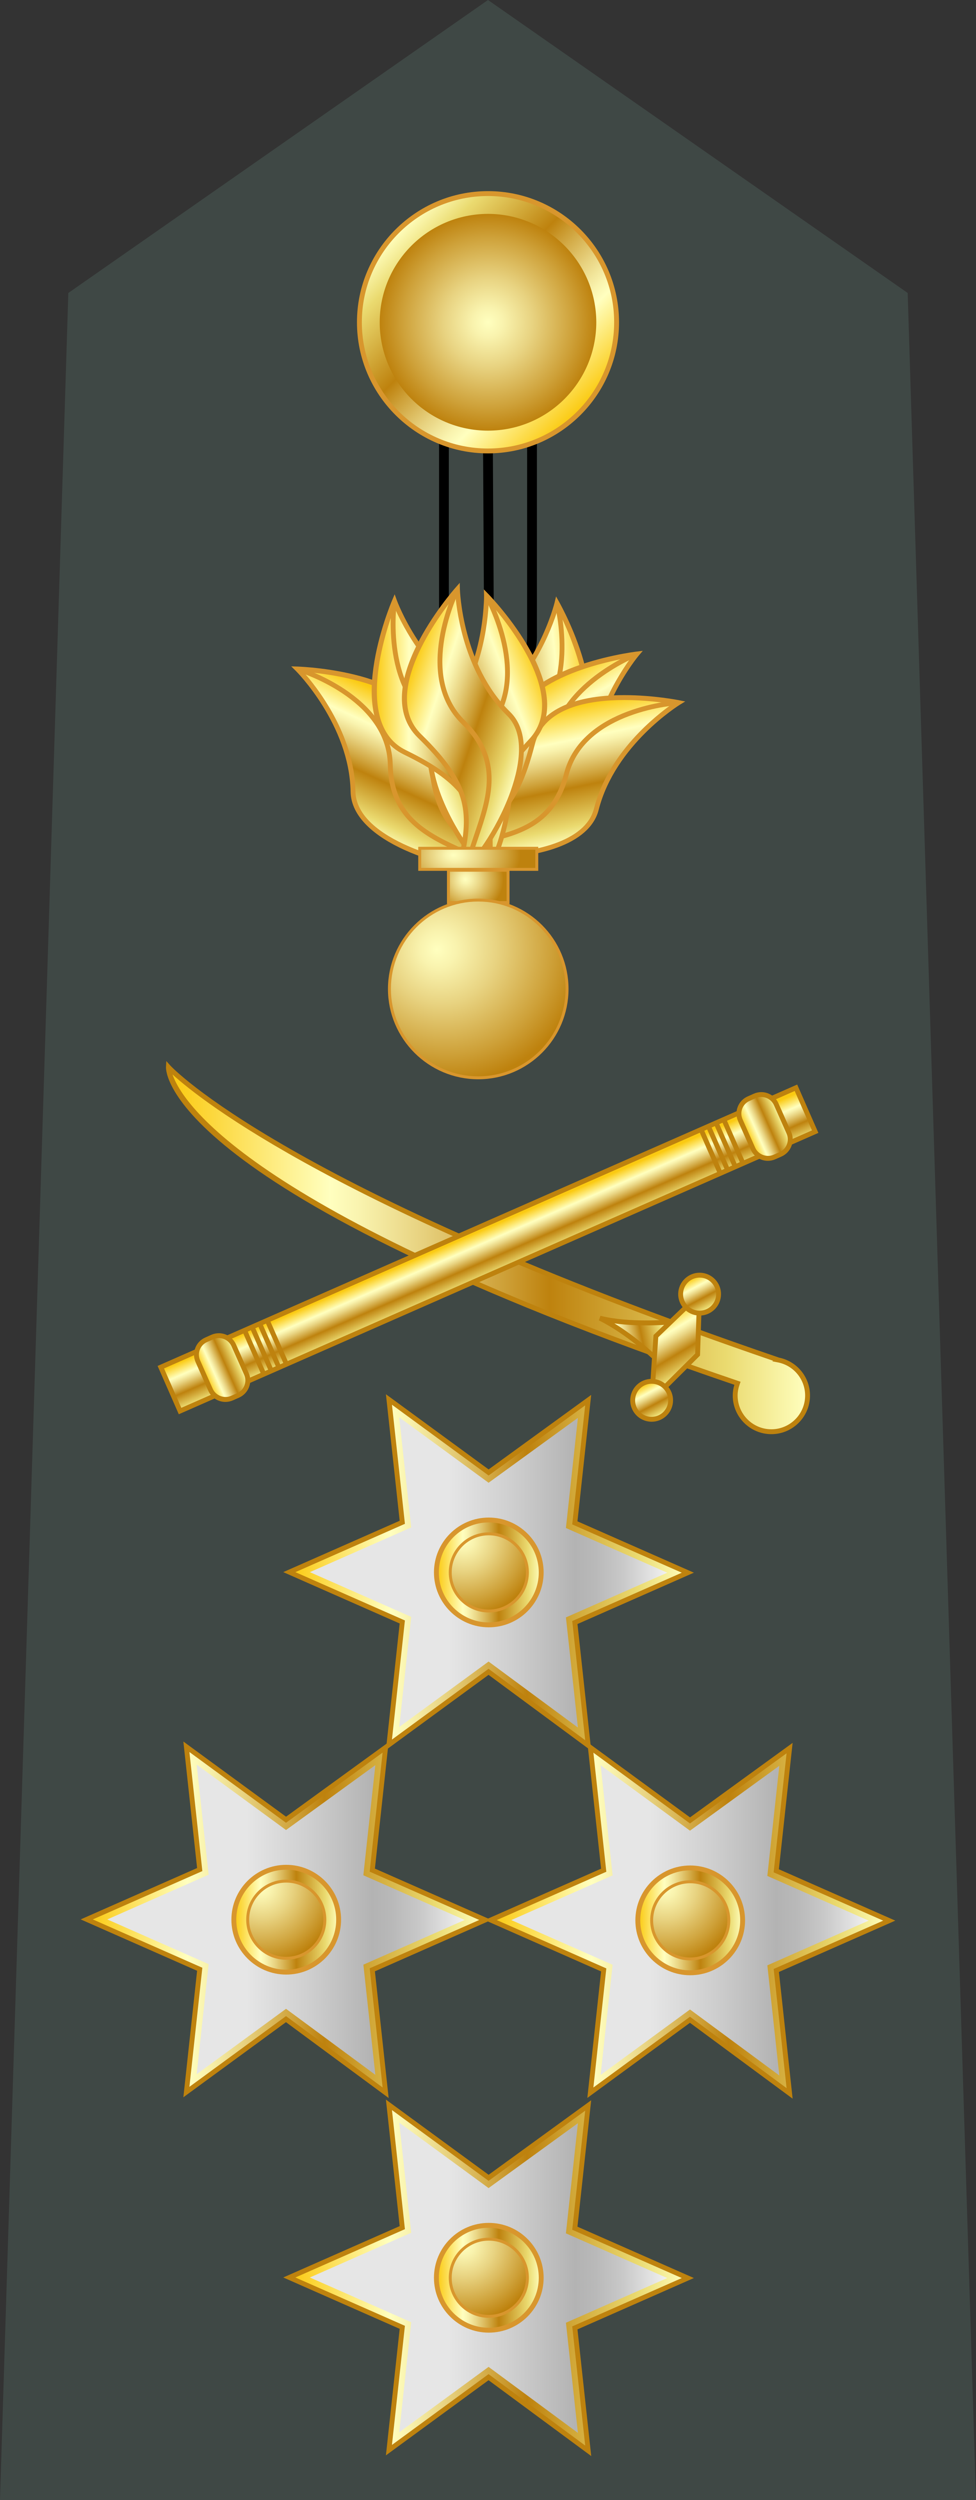<?xml version="1.0" encoding="UTF-8" standalone="no"?>
<!-- Generator: Adobe Illustrator 16.0.3, SVG Export Plug-In . SVG Version: 6.00 Build 0)  -->

<svg
   xmlns:dc="http://purl.org/dc/elements/1.1/"
   xmlns:cc="http://creativecommons.org/ns#"
   xmlns:rdf="http://www.w3.org/1999/02/22-rdf-syntax-ns#"
   xmlns:svg="http://www.w3.org/2000/svg"
   xmlns="http://www.w3.org/2000/svg"
   xmlns:sodipodi="http://sodipodi.sourceforge.net/DTD/sodipodi-0.dtd"
   xmlns:inkscape="http://www.inkscape.org/namespaces/inkscape"
   version="1.1"
   id="Layer_1"
   x="0px"
   y="0px"
   width="100px"
   height="256px"
   viewBox="0 0 100 256"
   enable-background="new 0 0 100 256"
   xml:space="preserve"
   sodipodi:docname="Army-GRE-OF-09.svg"
   inkscape:version="0.92.2 (5c3e80d, 2017-08-06)"><rect x="0" y="0" width="100" height="256" fill="#333333" stroke="none"/><defs
     id="defs1976" /><sodipodi:namedview
     pagecolor="#ffffff"
     bordercolor="#666666"
     borderopacity="1"
     objecttolerance="10"
     gridtolerance="10"
     guidetolerance="10"
     inkscape:pageopacity="0"
     inkscape:pageshadow="2"
     inkscape:window-width="1920"
     inkscape:window-height="1016"
     id="namedview1974"
     showgrid="false"
     inkscape:zoom="2.6074563"
     inkscape:cx="-1.6002817"
     inkscape:cy="69.136949"
     inkscape:window-x="0"
     inkscape:window-y="27"
     inkscape:window-maximized="1"
     inkscape:current-layer="Layer_1" /><polygon
     fill="#2D2D2B"
     points="100,256 0,256 7,30 50,0 93,30 "
     id="polygon885"
     style="fill:#3f4845;fill-opacity:1" /><g
     id="g895"><g
       id="g889"><path
         d="M44.988,65.288V27.401c0-2.768,2.244-5.01,5.01-5.01l0,0c2.766,0,5.01,2.242,5.012,5.01l0,0v37.887h-0.002    c0,2.766-2.244,5.008-5.01,5.008l0,0C47.232,70.295,44.988,68.053,44.988,65.288L44.988,65.288z M45.988,27.401l-0.002,37.887    c0.006,2.213,1.797,4.006,4.012,4.01l0,0c2.215-0.004,4.008-1.797,4.012-4.01l0,0V27.401c-0.004-2.215-1.797-4.006-4.012-4.01l0,0    C47.783,23.395,45.992,25.186,45.988,27.401L45.988,27.401z"
         id="path887" /></g><g
       id="g893"><path
         d="M49.609,65.985l-0.223-39.277c-0.002-0.277,0.221-0.502,0.496-0.504l0,0c0.277-0.002,0.502,0.221,0.504,0.498l0,0    l0.223,39.277c0.002,0.277-0.221,0.502-0.496,0.504l0,0c-0.002,0-0.004,0-0.004,0l0,0C49.834,66.483,49.611,66.26,49.609,65.985    L49.609,65.985z"
         id="path891" /></g></g><g
     id="g937"><g
       id="g935"><g
         id="g920"><linearGradient
           id="SVGID_1_"
           gradientUnits="userSpaceOnUse"
           x1="-534.417"
           y1="-230.413"
           x2="-515.782"
           y2="-249.047"
           gradientTransform="matrix(0 -1 1 0 289.731 -492.099)"><stop
             offset="0.006"
             style="stop-color:#FBCA11"
             id="stop897" /><stop
             offset="0.253"
             style="stop-color:#FFFFBF"
             id="stop899" /><stop
             offset="0.3"
             style="stop-color:#F9F3AE"
             id="stop901" /><stop
             offset="0.393"
             style="stop-color:#E8D381"
             id="stop903" /><stop
             offset="0.523"
             style="stop-color:#CEA139"
             id="stop905" /><stop
             offset="0.596"
             style="stop-color:#BE820E"
             id="stop907" /><stop
             offset="0.856"
             style="stop-color:#E8D56A"
             id="stop909" /><stop
             offset="0.871"
             style="stop-color:#EADA6F"
             id="stop911" /><stop
             offset="1"
             style="stop-color:#FFFFBF"
             id="stop913" /></linearGradient><circle
           fill="url(#SVGID_1_)"
           cx="50"
           cy="33"
           r="13.177"
           id="circle916" /><path
           fill="#D8962D"
           d="M50,46.427c-7.403,0-13.426-6.023-13.426-13.426c0-7.405,6.022-13.429,13.426-13.429     s13.426,6.024,13.426,13.429C63.426,40.404,57.403,46.427,50,46.427z M50,20.073c-7.127,0-12.926,5.8-12.926,12.929     c0,7.127,5.799,12.926,12.926,12.926s12.926-5.798,12.926-12.926C62.926,25.873,57.127,20.073,50,20.073z"
           id="path918" /></g><radialGradient
         id="SVGID_2_"
         cx="-525.099"
         cy="-239.731"
         r="11.097"
         gradientTransform="matrix(0 -1 1 0 289.731 -492.099)"
         gradientUnits="userSpaceOnUse"><stop
           offset="0"
           style="stop-color:#FFFFBF"
           id="stop922" /><stop
           offset="0.137"
           style="stop-color:#F9F3AE"
           id="stop924" /><stop
           offset="0.409"
           style="stop-color:#E8D381"
           id="stop926" /><stop
           offset="0.787"
           style="stop-color:#CEA139"
           id="stop928" /><stop
           offset="1"
           style="stop-color:#BE820E"
           id="stop930" /></radialGradient><path
         fill="url(#SVGID_2_)"
         d="M38.904,33.005c0.006,6.133,4.965,11.087,11.094,11.094l0,0    c6.129-0.007,11.084-4.961,11.098-11.094l0,0c-0.014-6.126-4.969-11.091-11.098-11.104l0,0    C43.869,21.915,38.91,26.879,38.904,33.005L38.904,33.005z"
         id="path933" /></g></g><g
     id="g1195"><g
       id="g1142"><g
         id="g966"><g
           id="g962"><linearGradient
             id="SVGID_3_"
             gradientUnits="userSpaceOnUse"
             x1="-1399.089"
             y1="212.757"
             x2="-1385.051"
             y2="212.757"
             gradientTransform="matrix(-0.994 0.113 0.113 0.994 -1353.447 21.023)"><stop
               offset="0.006"
               style="stop-color:#FBCA11"
               id="stop939" /><stop
               offset="0.253"
               style="stop-color:#FFFFBF"
               id="stop941" /><stop
               offset="0.3"
               style="stop-color:#F9F3AE"
               id="stop943" /><stop
               offset="0.393"
               style="stop-color:#E8D381"
               id="stop945" /><stop
               offset="0.523"
               style="stop-color:#CEA139"
               id="stop947" /><stop
               offset="0.596"
               style="stop-color:#BE820E"
               id="stop949" /><stop
               offset="0.856"
               style="stop-color:#E8D56A"
               id="stop951" /><stop
               offset="0.871"
               style="stop-color:#EADA6F"
               id="stop953" /><stop
               offset="1"
               style="stop-color:#FFFFBF"
               id="stop955" /></linearGradient><path
             fill="url(#SVGID_3_)"
             d="M57.068,61.752c0,0,6.621,11.754,0.641,15.524c-5.982,3.766-6.91,6.438-6.797,11.587      c0.111,5.153-7.613-11.963-1.633-15.729S57.068,61.752,57.068,61.752z"
             id="path958" /><path
             fill="#D8962D"
             d="M50.61,90.073c-0.963,0-2.309-3.416-2.93-5.569c-0.611-2.115-2.31-9.203,1.466-11.581      c5.821-3.667,7.661-11.153,7.679-11.228l0.147-0.621l0.313,0.556c0.275,0.488,6.668,12.005,0.557,15.858      c-5.804,3.653-6.796,6.154-6.681,11.37c0.012,0.56-0.063,0.902-0.236,1.079C50.84,90.026,50.73,90.073,50.61,90.073z       M57.139,62.421c-0.582,1.902-2.722,7.772-7.727,10.924c-2.748,1.731-2.28,6.354-1.758,8.955      c0.798,3.967,2.428,7.063,2.93,7.264c0.028-0.057,0.088-0.231,0.078-0.695c-0.114-5.184,0.821-7.969,6.914-11.804      C62.568,73.917,58.33,64.758,57.139,62.421z"
             id="path960" /></g><path
           fill="#D8962D"
           d="M49.928,89.53c-0.023-1.103-0.158-2.252-0.288-3.365c-0.48-4.119-0.978-8.378,3.845-11.414     c5.76-3.628,3.367-12.842,3.343-12.935l0.482-0.13c0.026,0.096,2.509,9.665-3.56,13.487c-4.555,2.868-4.098,6.785-3.613,10.933     c0.131,1.124,0.267,2.286,0.291,3.412L49.928,89.53z"
           id="path964" /></g><g
         id="g995"><g
           id="g991"><linearGradient
             id="SVGID_4_"
             gradientUnits="userSpaceOnUse"
             x1="-972.126"
             y1="-70.185"
             x2="-958.087"
             y2="-70.185"
             gradientTransform="matrix(0.497 0.868 -0.868 0.497 475.206 950.195)"><stop
               offset="0.006"
               style="stop-color:#FBCA11"
               id="stop968" /><stop
               offset="0.253"
               style="stop-color:#FFFFBF"
               id="stop970" /><stop
               offset="0.3"
               style="stop-color:#F9F3AE"
               id="stop972" /><stop
               offset="0.393"
               style="stop-color:#E8D381"
               id="stop974" /><stop
               offset="0.523"
               style="stop-color:#CEA139"
               id="stop976" /><stop
               offset="0.596"
               style="stop-color:#BE820E"
               id="stop978" /><stop
               offset="0.856"
               style="stop-color:#E8D56A"
               id="stop980" /><stop
               offset="0.871"
               style="stop-color:#EADA6F"
               id="stop982" /><stop
               offset="1"
               style="stop-color:#FFFFBF"
               id="stop984" /></linearGradient><path
             fill="url(#SVGID_4_)"
             d="M65.256,66.971c0,0-13.395,1.62-12.891,8.672c0.506,7.051-1.1,9.381-5.316,12.339      c-4.219,2.96,14.15-0.946,13.645-7.996S65.256,66.971,65.256,66.971z"
             id="path987" /><path
             fill="#D8962D"
             d="M47.217,89.23L47.217,89.23c-0.385,0-0.91-0.043-1.028-0.416c-0.122-0.388,0.319-0.758,0.717-1.037      c4.271-2.997,5.701-5.278,5.211-12.116c-0.516-7.207,12.553-8.871,13.109-8.938l0.634-0.077l-0.413,0.486      c-0.05,0.059-4.996,5.973-4.504,12.835c0.097,1.349-0.448,2.672-1.622,3.933C56.292,87.154,49.67,89.23,47.217,89.23z       M46.676,88.674c0.032,0,0.169,0.056,0.541,0.056c2.378,0,8.8-2.013,11.738-5.17c1.074-1.154,1.575-2.351,1.489-3.556      c-0.424-5.899,3.041-11.098,4.23-12.693c-2.589,0.423-12.48,2.43-12.061,8.314c0.516,7.18-1.176,9.583-5.422,12.562      c-0.415,0.292-0.502,0.445-0.52,0.488C46.674,88.674,46.675,88.674,46.676,88.674z"
             id="path989" /></g><path
           fill="#D8962D"
           d="M47.095,89.169l-0.287-0.409c0.922-0.647,1.939-1.227,2.923-1.786c3.629-2.065,7.056-4.017,6.673-9.384     c-0.512-7.152,8.669-10.815,8.762-10.852l0.182,0.466c-0.089,0.035-8.93,3.566-8.445,10.35c0.406,5.682-3.32,7.803-6.924,9.854     C49.004,87.962,47.998,88.535,47.095,89.169z"
           id="path993" /></g><g
         id="g1024"><g
           id="g1020"><linearGradient
             id="SVGID_5_"
             gradientUnits="userSpaceOnUse"
             x1="-1239.337"
             y1="71.172"
             x2="-1225.299"
             y2="71.172"
             gradientTransform="matrix(0.199 0.98 -0.98 0.199 371.701 1273.189)"><stop
               offset="0.006"
               style="stop-color:#FBCA11"
               id="stop997" /><stop
               offset="0.253"
               style="stop-color:#FFFFBF"
               id="stop999" /><stop
               offset="0.3"
               style="stop-color:#F9F3AE"
               id="stop1001" /><stop
               offset="0.393"
               style="stop-color:#E8D381"
               id="stop1003" /><stop
               offset="0.523"
               style="stop-color:#CEA139"
               id="stop1005" /><stop
               offset="0.596"
               style="stop-color:#BE820E"
               id="stop1007" /><stop
               offset="0.856"
               style="stop-color:#E8D56A"
               id="stop1009" /><stop
               offset="0.871"
               style="stop-color:#EADA6F"
               id="stop1011" /><stop
               offset="1"
               style="stop-color:#FFFFBF"
               id="stop1013" /></linearGradient><path
             fill="url(#SVGID_5_)"
             d="M69.531,71.949c0,0-13.223-2.684-14.965,4.166c-1.744,6.851-4.004,8.558-8.938,10.034      c-4.936,1.479,13.727,3.563,15.469-3.286C62.842,76.013,69.531,71.949,69.531,71.949z"
             id="path1016" /><path
             fill="#D8962D"
             d="M49.911,87.896L49.911,87.896c-0.213,0-5.188-0.014-5.355-1.16c-0.066-0.452,0.54-0.688,1.002-0.826      c4.998-1.496,7.074-3.21,8.767-9.856c0.811-3.188,4.146-4.873,9.646-4.873c2.999,0,5.586,0.518,5.611,0.523l0.625,0.127      l-0.545,0.332c-0.066,0.041-6.623,4.095-8.321,10.762C60.407,86.589,54.825,87.896,49.911,87.896z M63.97,71.681      c-3.657,0-8.216,0.78-9.161,4.496c-1.776,6.978-4.14,8.725-9.108,10.212c-0.577,0.173-0.653,0.308-0.653,0.31      c0.139,0.219,1.882,0.697,4.863,0.698h0.001c4.727,0,10.083-1.207,10.944-4.594c1.46-5.733,6.389-9.577,8.019-10.714      C67.945,71.937,66.061,71.681,63.97,71.681z"
             id="path1018" /></g><path
           fill="#D8962D"
           d="M45.299,87.289l-0.145-0.479c1.08-0.324,2.229-0.553,3.339-0.774c4.095-0.815,7.962-1.586,9.288-6.799     c1.771-6.951,11.638-7.533,11.737-7.538l0.025,0.499c-0.096,0.005-9.599,0.569-11.278,7.162     c-1.403,5.519-5.608,6.357-9.675,7.167C47.492,86.746,46.355,86.972,45.299,87.289z"
           id="path1022" /></g><g
         id="g1053"><g
           id="g1049"><linearGradient
             id="SVGID_6_"
             gradientUnits="userSpaceOnUse"
             x1="-1592.468"
             y1="1120.246"
             x2="-1578.43"
             y2="1120.246"
             gradientTransform="matrix(-0.418 0.908 0.908 0.418 -1639.988 1050.176)"><stop
               offset="0.006"
               style="stop-color:#FBCA11"
               id="stop1026" /><stop
               offset="0.253"
               style="stop-color:#FFFFBF"
               id="stop1028" /><stop
               offset="0.3"
               style="stop-color:#F9F3AE"
               id="stop1030" /><stop
               offset="0.393"
               style="stop-color:#E8D381"
               id="stop1032" /><stop
               offset="0.523"
               style="stop-color:#CEA139"
               id="stop1034" /><stop
               offset="0.596"
               style="stop-color:#BE820E"
               id="stop1036" /><stop
               offset="0.856"
               style="stop-color:#E8D56A"
               id="stop1038" /><stop
               offset="0.871"
               style="stop-color:#EADA6F"
               id="stop1040" /><stop
               offset="1"
               style="stop-color:#FFFFBF"
               id="stop1042" /></linearGradient><path
             fill="url(#SVGID_6_)"
             d="M30.469,68.506c0,0,13.486,0.423,13.611,7.492c0.123,7.066,1.932,9.244,6.395,11.815      c4.465,2.572-14.178,0.317-14.303-6.749C36.047,73.998,30.469,68.506,30.469,68.506z"
             id="path1045" /><path
             fill="#D8962D"
             d="M49.908,89.092c-4.018,0-13.895-2.812-13.986-8.023c-0.122-6.88-5.573-12.331-5.629-12.385l-0.454-0.448      l0.638,0.02c0.561,0.018,13.726,0.514,13.854,7.738c0.119,6.853,1.746,8.997,6.27,11.603c0.43,0.248,0.909,0.583,0.801,0.987      C51.308,88.931,50.834,89.092,49.908,89.092z M31.078,68.792c1.325,1.483,5.239,6.354,5.344,12.268      c0.087,4.942,10.055,7.532,13.486,7.532c0.763,0,0.969-0.118,1.01-0.149c-0.025-0.01-0.123-0.156-0.568-0.412      c-4.495-2.59-6.395-4.833-6.52-12.028C43.726,70.104,33.693,68.984,31.078,68.792z"
             id="path1047" /></g><path
           fill="#D8962D"
           d="M50.535,89c-0.955-0.55-2.007-1.03-3.025-1.495c-3.773-1.722-7.676-3.502-7.775-9.199     c-0.122-6.806-9.243-9.533-9.335-9.559l0.139-0.48c0.096,0.028,9.567,2.86,9.696,10.031c0.094,5.382,3.683,7.02,7.483,8.753     c1.028,0.469,2.092,0.954,3.067,1.516L50.535,89z"
           id="path1051" /></g><g
         id="g1082"><g
           id="g1078"><linearGradient
             id="SVGID_7_"
             gradientUnits="userSpaceOnUse"
             x1="-1535.148"
             y1="414.86"
             x2="-1521.109"
             y2="414.86"
             gradientTransform="matrix(-0.932 0.363 0.363 0.932 -1524.336 243.435)"><stop
               offset="0.006"
               style="stop-color:#FBCA11"
               id="stop1055" /><stop
               offset="0.253"
               style="stop-color:#FFFFBF"
               id="stop1057" /><stop
               offset="0.3"
               style="stop-color:#F9F3AE"
               id="stop1059" /><stop
               offset="0.393"
               style="stop-color:#E8D381"
               id="stop1061" /><stop
               offset="0.523"
               style="stop-color:#CEA139"
               id="stop1063" /><stop
               offset="0.596"
               style="stop-color:#BE820E"
               id="stop1065" /><stop
               offset="0.856"
               style="stop-color:#E8D56A"
               id="stop1067" /><stop
               offset="0.871"
               style="stop-color:#EADA6F"
               id="stop1069" /><stop
               offset="1"
               style="stop-color:#FFFFBF"
               id="stop1071" /></linearGradient><path
             fill="url(#SVGID_7_)"
             d="M49.838,60.98c0,0,9.406,9.671,4.588,14.845c-4.818,5.169-5.031,7.991-3.607,12.94      c1.426,4.953-10.42-9.618-5.602-14.79C50.037,68.806,49.838,60.98,49.838,60.98z"
             id="path1074" /><path
             fill="#D8962D"
             d="M50.71,90.027c-1.023,0-3.935-3.654-5.624-7.536c-1.183-2.719-2.151-6.432-0.052-8.686      c4.696-5.036,4.556-12.741,4.554-12.818l-0.017-0.639l0.446,0.458c0.391,0.402,9.515,9.902,4.591,15.189      c-4.673,5.013-4.992,7.686-3.55,12.701c0.169,0.587,0.174,0.944,0.014,1.156C50.987,89.964,50.858,90.027,50.71,90.027z       M50.077,61.609c-0.076,1.988-0.644,8.211-4.678,12.537c-2.016,2.164-0.774,6.032,0.146,8.146      c1.776,4.083,4.551,7.204,5.156,7.236c-0.013-0.023,0.021-0.195-0.123-0.692c-1.434-4.984-1.241-7.917,3.665-13.18      C58.264,71.336,51.826,63.563,50.077,61.609z"
             id="path1076" /></g><path
           fill="#D8962D"
           d="M50.039,89.662c-0.305-1.06-0.729-2.137-1.139-3.179c-1.52-3.86-3.09-7.851,0.796-12.018     c4.639-4.98-0.027-13.277-0.075-13.36l0.434-0.249c0.05,0.086,4.895,8.703,0.007,13.95c-3.67,3.936-2.226,7.607-0.696,11.494     c0.414,1.053,0.843,2.141,1.154,3.224L50.039,89.662z"
           id="path1080" /></g><g
         id="g1111"><g
           id="g1107"><linearGradient
             id="SVGID_8_"
             gradientUnits="userSpaceOnUse"
             x1="-42.863"
             y1="121.065"
             x2="-28.824"
             y2="121.065"
             gradientTransform="matrix(1 0.003 -0.003 1 81.575 -45.817)"><stop
               offset="0.006"
               style="stop-color:#FBCA11"
               id="stop1084" /><stop
               offset="0.253"
               style="stop-color:#FFFFBF"
               id="stop1086" /><stop
               offset="0.3"
               style="stop-color:#F9F3AE"
               id="stop1088" /><stop
               offset="0.393"
               style="stop-color:#E8D381"
               id="stop1090" /><stop
               offset="0.523"
               style="stop-color:#CEA139"
               id="stop1092" /><stop
               offset="0.596"
               style="stop-color:#BE820E"
               id="stop1094" /><stop
               offset="0.856"
               style="stop-color:#E8D56A"
               id="stop1096" /><stop
               offset="0.871"
               style="stop-color:#EADA6F"
               id="stop1098" /><stop
               offset="1"
               style="stop-color:#FFFFBF"
               id="stop1100" /></linearGradient><path
             fill="url(#SVGID_8_)"
             d="M40.418,61.54c0,0-5.293,12.408,1.064,15.5c6.357,3.088,7.572,5.645,8.025,10.774      c0.453,5.134,6.258-12.725-0.1-15.813C43.049,68.911,40.418,61.54,40.418,61.54z"
             id="path1103" /><path
             fill="#D8962D"
             d="M49.892,88.985L49.892,88.985c-0.531,0-0.605-0.835-0.633-1.149c-0.459-5.198-1.72-7.577-7.886-10.571      c-6.497-3.16-1.405-15.308-1.185-15.823l0.25-0.587l0.215,0.601c0.026,0.073,2.674,7.312,8.864,10.32      c3.571,1.735,3.543,7.979,2.434,12.798C51.848,85.025,50.906,88.985,49.892,88.985z M40.421,62.213      c-0.928,2.453-4.135,12.022,1.171,14.602c6.474,3.144,7.709,5.811,8.165,10.977c0.041,0.462,0.119,0.629,0.154,0.682      c0.477-0.254,1.757-3.51,2.116-7.54c0.234-2.643,0.193-7.289-2.729-8.708C43.978,69.64,41.208,64.04,40.421,62.213z"
             id="path1105" /></g><path
           fill="#D8962D"
           d="M50.06,88.412c-0.099-1.122-0.092-2.292-0.084-3.424c0.026-4.175,0.052-8.119-4.788-10.471     c-6.45-3.136-5.031-12.917-5.017-13.016l0.494,0.076c-0.015,0.095-1.377,9.516,4.741,12.491     c5.123,2.489,5.096,6.777,5.069,10.924c-0.008,1.12-0.015,2.278,0.082,3.376L50.06,88.412z"
           id="path1109" /></g><g
         id="g1140"><g
           id="g1136"><linearGradient
             id="SVGID_9_"
             gradientUnits="userSpaceOnUse"
             x1="-297.315"
             y1="-39.819"
             x2="-283.276"
             y2="-39.819"
             gradientTransform="matrix(0.948 0.318 -0.318 0.948 309.797 204.909)"><stop
               offset="0.006"
               style="stop-color:#FBCA11"
               id="stop1113" /><stop
               offset="0.253"
               style="stop-color:#FFFFBF"
               id="stop1115" /><stop
               offset="0.3"
               style="stop-color:#F9F3AE"
               id="stop1117" /><stop
               offset="0.393"
               style="stop-color:#E8D381"
               id="stop1119" /><stop
               offset="0.523"
               style="stop-color:#CEA139"
               id="stop1121" /><stop
               offset="0.596"
               style="stop-color:#BE820E"
               id="stop1123" /><stop
               offset="0.856"
               style="stop-color:#E8D56A"
               id="stop1125" /><stop
               offset="0.871"
               style="stop-color:#EADA6F"
               id="stop1127" /><stop
               offset="1"
               style="stop-color:#FFFFBF"
               id="stop1129" /></linearGradient><path
             fill="url(#SVGID_9_)"
             d="M46.869,60.327c0,0-8.938,10.106-3.879,15.044c5.061,4.936,5.408,7.745,4.219,12.757      c-1.188,5.013,9.951-10.105,4.893-15.04C47.041,68.151,46.869,60.327,46.869,60.327z"
             id="path1132" /><path
             fill="#D8962D"
             d="M47.353,89.382C47.352,89.382,47.352,89.382,47.353,89.382c-0.143,0-0.268-0.06-0.353-0.167      c-0.163-0.206-0.173-0.559-0.034-1.145c1.205-5.078,0.759-7.732-4.15-12.52c-5.169-5.046,3.495-14.969,3.866-15.389l0.423-0.478      l0.015,0.638c0.002,0.077,0.23,7.782,5.157,12.587c1.801,1.757,1.858,5.017,0.163,9.18      C50.996,85.633,48.381,89.382,47.353,89.382z M46.66,60.966c-1.654,2.035-7.717,10.105-3.495,14.226      c5.153,5.026,5.484,7.947,4.287,12.993c-0.106,0.448-0.085,0.632-0.069,0.694c0.579-0.11,3.011-3.092,4.594-6.979      c0.935-2.294,2.17-6.467-0.05-8.633C47.692,69.136,46.83,62.948,46.66,60.966z"
             id="path1134" /></g><path
           fill="#D8962D"
           d="M48.032,88.982l-0.486-0.115c0.26-1.096,0.636-2.205,0.999-3.277c1.341-3.953,2.607-7.687-1.243-11.445     c-5.133-5.008-0.7-13.844-0.655-13.932l0.445,0.228c-0.044,0.085-4.31,8.597,0.56,13.347c4.076,3.978,2.699,8.037,1.367,11.963     C48.658,86.812,48.286,87.909,48.032,88.982z"
           id="path1138" /></g></g><g
       id="g1159"><radialGradient
         id="SVGID_10_"
         cx="47.997"
         cy="90.018"
         r="3.595"
         fx="47.665"
         fy="90.048"
         gradientUnits="userSpaceOnUse"><stop
           offset="0"
           style="stop-color:#FFFFBF"
           id="stop1144" /><stop
           offset="0.137"
           style="stop-color:#F9F3AE"
           id="stop1146" /><stop
           offset="0.409"
           style="stop-color:#E8D381"
           id="stop1148" /><stop
           offset="0.787"
           style="stop-color:#CEA139"
           id="stop1150" /><stop
           offset="1"
           style="stop-color:#BE820E"
           id="stop1152" /></radialGradient><rect
         x="45.945"
         y="89.114"
         fill="url(#SVGID_10_)"
         width="6.109"
         height="3.312"
         id="rect1155" /><path
         fill="#D8962D"
         d="M52.205,92.575h-6.41v-3.611h6.41V92.575z M46.096,92.275h5.809v-3.012h-5.809V92.275z"
         id="path1157" /></g><g
       id="g1176"><radialGradient
         id="SVGID_11_"
         cx="47.033"
         cy="-233.206"
         r="6.312"
         fx="46.45"
         fy="-233.153"
         gradientTransform="matrix(1 0 0 0.691 0 248.666)"
         gradientUnits="userSpaceOnUse"><stop
           offset="0"
           style="stop-color:#FFFFBF"
           id="stop1161" /><stop
           offset="0.137"
           style="stop-color:#F9F3AE"
           id="stop1163" /><stop
           offset="0.409"
           style="stop-color:#E8D381"
           id="stop1165" /><stop
           offset="0.787"
           style="stop-color:#CEA139"
           id="stop1167" /><stop
           offset="1"
           style="stop-color:#BE820E"
           id="stop1169" /></radialGradient><rect
         x="43.004"
         y="86.861"
         fill="url(#SVGID_11_)"
         width="11.994"
         height="2.162"
         id="rect1172" /><path
         fill="#D8962D"
         d="M55.148,89.173H42.854v-2.462h12.295V89.173z M43.154,88.873h11.693v-1.862H43.154V88.873z"
         id="path1174" /></g><g
       id="g1193"><radialGradient
         id="SVGID_12_"
         cx="46.014"
         cy="97.136"
         r="13.656"
         fx="44.751"
         fy="97.25"
         gradientUnits="userSpaceOnUse"><stop
           offset="0"
           style="stop-color:#FFFFBF"
           id="stop1178" /><stop
           offset="0.137"
           style="stop-color:#F9F3AE"
           id="stop1180" /><stop
           offset="0.409"
           style="stop-color:#E8D381"
           id="stop1182" /><stop
           offset="0.787"
           style="stop-color:#CEA139"
           id="stop1184" /><stop
           offset="1"
           style="stop-color:#BE820E"
           id="stop1186" /></radialGradient><circle
         fill="url(#SVGID_12_)"
         cx="49"
         cy="101.266"
         r="9.1"
         id="circle1189" /><path
         fill="#D8962D"
         d="M49.002,110.518c-5.102,0-9.252-4.15-9.252-9.251c0-5.1,4.15-9.25,9.252-9.25    c5.1,0,9.248,4.149,9.248,9.25C58.25,106.368,54.102,110.518,49.002,110.518z M49.002,92.316c-4.936,0-8.951,4.015-8.951,8.95    c0,4.936,4.016,8.952,8.951,8.952c4.934,0,8.947-4.016,8.947-8.952C57.949,96.331,53.936,92.316,49.002,92.316z"
         id="path1191" /></g></g><g
     id="g1609"><g
       id="g1324"><g
         id="g1220"><linearGradient
           id="SVGID_13_"
           gradientUnits="userSpaceOnUse"
           x1="17.257"
           y1="127.939"
           x2="82.743"
           y2="127.939"><stop
             offset="0.006"
             style="stop-color:#FBCA11"
             id="stop1197" /><stop
             offset="0.253"
             style="stop-color:#FFFFBF"
             id="stop1199" /><stop
             offset="0.3"
             style="stop-color:#F9F3AE"
             id="stop1201" /><stop
             offset="0.393"
             style="stop-color:#E8D381"
             id="stop1203" /><stop
             offset="0.523"
             style="stop-color:#CEA139"
             id="stop1205" /><stop
             offset="0.596"
             style="stop-color:#BE820E"
             id="stop1207" /><stop
             offset="0.856"
             style="stop-color:#E8D56A"
             id="stop1209" /><stop
             offset="0.871"
             style="stop-color:#EADA6F"
             id="stop1211" /><stop
             offset="1"
             style="stop-color:#FFFFBF"
             id="stop1213" /></linearGradient><path
           fill="url(#SVGID_13_)"
           d="M79.733,139.262l0.004-0.003c-51.389-17.569-62.48-29.988-62.48-29.988     s-0.664,12.324,58.301,32.376c-0.142,0.394-0.232,0.812-0.232,1.254c0,2.048,1.66,3.708,3.709,3.708s3.709-1.66,3.709-3.708     C82.743,141.091,81.447,139.589,79.733,139.262z"
           id="path1216" /><path
           fill="#BE820E"
           d="M79.034,146.858c-2.183,0-3.959-1.775-3.959-3.958c0-0.361,0.055-0.723,0.167-1.097     c-58.236-19.837-58.263-32.037-58.235-32.547l0.033-0.604l0.403,0.451c0.11,0.124,11.686,12.588,62.375,29.918l0.01,0.003     c1.837,0.374,3.165,1.996,3.165,3.875C82.993,145.083,81.217,146.858,79.034,146.858z M17.671,110.02     c1.004,2.931,8.09,14.429,57.967,31.39l0.241,0.082l-0.086,0.239c-0.146,0.407-0.218,0.789-0.218,1.169     c0,1.907,1.552,3.458,3.459,3.458s3.459-1.551,3.459-3.458c0-1.655-1.181-3.083-2.807-3.394l-0.556-0.105l0.078-0.06     C34.884,124.144,20.578,112.676,17.671,110.02z"
           id="path1218" /></g><g
         id="g1245"><linearGradient
           id="SVGID_14_"
           gradientUnits="userSpaceOnUse"
           x1="767.152"
           y1="281.543"
           x2="771.15"
           y2="287.32"
           gradientTransform="matrix(0.393 -0.919 0.919 0.393 -498.605 732.043)"><stop
             offset="0.006"
             style="stop-color:#FBCA11"
             id="stop1222" /><stop
             offset="0.253"
             style="stop-color:#FFFFBF"
             id="stop1224" /><stop
             offset="0.3"
             style="stop-color:#F9F3AE"
             id="stop1226" /><stop
             offset="0.393"
             style="stop-color:#E8D381"
             id="stop1228" /><stop
             offset="0.523"
             style="stop-color:#CEA139"
             id="stop1230" /><stop
             offset="0.596"
             style="stop-color:#BE820E"
             id="stop1232" /><stop
             offset="0.856"
             style="stop-color:#E8D56A"
             id="stop1234" /><stop
             offset="0.871"
             style="stop-color:#EADA6F"
             id="stop1236" /><stop
             offset="1"
             style="stop-color:#FFFFBF"
             id="stop1238" /></linearGradient><path
           fill="url(#SVGID_14_)"
           d="M67.058,138.991c0,0-2.647-2.564-5.596-4.011c3.056,0.775,7.25,0.391,7.25,0.391"
           id="path1241" /><path
           fill="#BE820E"
           d="M67.058,139.241c-0.063,0-0.125-0.023-0.174-0.07c-0.026-0.025-2.654-2.555-5.532-3.966l0.172-0.467     c2.978,0.755,7.125,0.388,7.166,0.384c0.133-0.016,0.259,0.089,0.271,0.227c0.013,0.137-0.089,0.259-0.227,0.271     c-0.144,0.014-3.047,0.272-5.786-0.104c2.358,1.442,4.261,3.273,4.283,3.295c0.1,0.096,0.102,0.255,0.006,0.354     C67.188,139.216,67.123,139.241,67.058,139.241z"
           id="path1243" /></g><g
         id="g1322"><g
           id="g1270"><linearGradient
             id="SVGID_15_"
             gradientUnits="userSpaceOnUse"
             x1="17.304"
             y1="307.144"
             x2="21.174"
             y2="312.736"
             gradientTransform="matrix(0.998 0.066 -0.066 0.998 70.421 -172.568)"><stop
               offset="0.006"
               style="stop-color:#FBCA11"
               id="stop1247" /><stop
               offset="0.253"
               style="stop-color:#FFFFBF"
               id="stop1249" /><stop
               offset="0.3"
               style="stop-color:#F9F3AE"
               id="stop1251" /><stop
               offset="0.393"
               style="stop-color:#E8D381"
               id="stop1253" /><stop
               offset="0.523"
               style="stop-color:#CEA139"
               id="stop1255" /><stop
               offset="0.596"
               style="stop-color:#BE820E"
               id="stop1257" /><stop
               offset="0.856"
               style="stop-color:#E8D56A"
               id="stop1259" /><stop
               offset="0.871"
               style="stop-color:#EADA6F"
               id="stop1261" /><stop
               offset="1"
               style="stop-color:#FFFFBF"
               id="stop1263" /></linearGradient><polygon
             fill="url(#SVGID_15_)"
             points="71.681,132.521 67.2,136.822 66.766,143.39 71.476,138.705     "
             id="polygon1266" /><path
             fill="#BE820E"
             d="M66.473,144.034l0.484-7.325l4.994-4.795l-0.229,6.898l-0.069,0.07L66.473,144.034z M67.443,136.936      l-0.385,5.81l4.171-4.147l0.181-5.471L67.443,136.936z"
             id="path1268" /></g><g
           id="g1295"><linearGradient
             id="SVGID_16_"
             gradientUnits="userSpaceOnUse"
             x1="-10.536"
             y1="335.171"
             x2="-8.323"
             y2="338.368"
             gradientTransform="matrix(0.993 0.119 -0.119 0.993 116.338 -189.827)"><stop
               offset="0.006"
               style="stop-color:#FBCA11"
               id="stop1272" /><stop
               offset="0.253"
               style="stop-color:#FFFFBF"
               id="stop1274" /><stop
               offset="0.3"
               style="stop-color:#F9F3AE"
               id="stop1276" /><stop
               offset="0.393"
               style="stop-color:#E8D381"
               id="stop1278" /><stop
               offset="0.523"
               style="stop-color:#CEA139"
               id="stop1280" /><stop
               offset="0.596"
               style="stop-color:#BE820E"
               id="stop1282" /><stop
               offset="0.856"
               style="stop-color:#E8D56A"
               id="stop1284" /><stop
               offset="0.871"
               style="stop-color:#EADA6F"
               id="stop1286" /><stop
               offset="1"
               style="stop-color:#FFFFBF"
               id="stop1288" /></linearGradient><circle
             fill="url(#SVGID_16_)"
             cx="66.767"
             cy="143.391"
             r="1.944"
             id="circle1291" /><path
             fill="#BE820E"
             d="M66.769,145.586c-0.087,0-0.175-0.005-0.264-0.016c-0.583-0.07-1.104-0.363-1.465-0.823      c-0.362-0.461-0.522-1.035-0.451-1.618c0.144-1.188,1.218-2.059,2.438-1.916c0.582,0.069,1.103,0.362,1.465,0.823      c0.361,0.46,0.522,1.034,0.452,1.616C68.813,144.755,67.878,145.586,66.769,145.586z M66.764,141.697      c-0.854,0-1.576,0.642-1.679,1.492c-0.055,0.449,0.069,0.893,0.349,1.248s0.681,0.582,1.132,0.637      c0.935,0.105,1.773-0.563,1.883-1.48c0.054-0.45-0.07-0.894-0.35-1.249c-0.279-0.356-0.681-0.582-1.131-0.636      C66.898,141.701,66.831,141.697,66.764,141.697z"
             id="path1293" /></g><g
           id="g1320"><linearGradient
             id="SVGID_17_"
             gradientUnits="userSpaceOnUse"
             x1="-6.953"
             y1="323.791"
             x2="-4.74"
             y2="326.989"
             gradientTransform="matrix(0.993 0.119 -0.119 0.993 116.338 -189.827)"><stop
               offset="0.006"
               style="stop-color:#FBCA11"
               id="stop1297" /><stop
               offset="0.253"
               style="stop-color:#FFFFBF"
               id="stop1299" /><stop
               offset="0.3"
               style="stop-color:#F9F3AE"
               id="stop1301" /><stop
               offset="0.393"
               style="stop-color:#E8D381"
               id="stop1303" /><stop
               offset="0.523"
               style="stop-color:#CEA139"
               id="stop1305" /><stop
               offset="0.596"
               style="stop-color:#BE820E"
               id="stop1307" /><stop
               offset="0.856"
               style="stop-color:#E8D56A"
               id="stop1309" /><stop
               offset="0.871"
               style="stop-color:#EADA6F"
               id="stop1311" /><stop
               offset="1"
               style="stop-color:#FFFFBF"
               id="stop1313" /></linearGradient><circle
             fill="url(#SVGID_17_)"
             cx="71.681"
             cy="132.52"
             r="1.945"
             id="circle1316" /><path
             fill="#BE820E"
             d="M71.684,134.715c-0.087,0-0.176-0.005-0.264-0.016c-1.202-0.146-2.063-1.24-1.918-2.44      c0.143-1.189,1.235-2.063,2.442-1.917c1.201,0.145,2.061,1.238,1.916,2.439C73.73,133.884,72.794,134.715,71.684,134.715z       M71.681,130.826c-0.857,0-1.58,0.641-1.683,1.492c-0.111,0.927,0.554,1.772,1.481,1.885c0.941,0.104,1.776-0.563,1.885-1.481      c0.111-0.928-0.553-1.772-1.479-1.884C71.816,130.83,71.748,130.826,71.681,130.826z"
             id="path1318" /></g></g></g><g
       id="g1607"><g
         id="g1349"><linearGradient
           id="SVGID_18_"
           gradientUnits="userSpaceOnUse"
           x1="1283.744"
           y1="-1125.968"
           x2="1288.09"
           y2="-1125.968"
           gradientTransform="matrix(0.469 1.076 -1.138 0.496 -1834.863 -696.537)"><stop
             offset="0.006"
             style="stop-color:#FBCA11"
             id="stop1326" /><stop
             offset="0.253"
             style="stop-color:#FFFFBF"
             id="stop1328" /><stop
             offset="0.3"
             style="stop-color:#F9F3AE"
             id="stop1330" /><stop
             offset="0.393"
             style="stop-color:#E8D381"
             id="stop1332" /><stop
             offset="0.523"
             style="stop-color:#CEA139"
             id="stop1334" /><stop
             offset="0.596"
             style="stop-color:#BE820E"
             id="stop1336" /><stop
             offset="0.856"
             style="stop-color:#E8D56A"
             id="stop1338" /><stop
             offset="0.871"
             style="stop-color:#EADA6F"
             id="stop1340" /><stop
             offset="1"
             style="stop-color:#FFFFBF"
             id="stop1342" /></linearGradient><polygon
           fill="url(#SVGID_18_)"
           points="18.447,144.491 16.477,140 81.553,111.387 83.523,115.879    "
           id="polygon1345" /><path
           fill="#BE820E"
           d="M18.319,144.82l-2.172-4.948l65.533-28.815l2.172,4.95L18.319,144.82z M16.806,140.128l1.77,4.034     l64.619-28.412l-1.771-4.034L16.806,140.128z"
           id="path1347" /></g><g
         id="g1374"><linearGradient
           id="SVGID_19_"
           gradientUnits="userSpaceOnUse"
           x1="320.731"
           y1="131.955"
           x2="324.757"
           y2="131.955"
           gradientTransform="matrix(0.914 -0.406 0.406 0.914 -325.769 150.479)"><stop
             offset="0.006"
             style="stop-color:#FBCA11"
             id="stop1351" /><stop
             offset="0.253"
             style="stop-color:#FFFFBF"
             id="stop1353" /><stop
             offset="0.3"
             style="stop-color:#F9F3AE"
             id="stop1355" /><stop
             offset="0.393"
             style="stop-color:#E8D381"
             id="stop1357" /><stop
             offset="0.523"
             style="stop-color:#CEA139"
             id="stop1359" /><stop
             offset="0.596"
             style="stop-color:#BE820E"
             id="stop1361" /><stop
             offset="0.856"
             style="stop-color:#E8D56A"
             id="stop1363" /><stop
             offset="0.871"
             style="stop-color:#EADA6F"
             id="stop1365" /><stop
             offset="1"
             style="stop-color:#FFFFBF"
             id="stop1367" /></linearGradient><path
           fill="url(#SVGID_19_)"
           d="M25.247,140.68c0.375,0.845-0.005,1.832-0.849,2.207l-0.623,0.276     c-0.843,0.375-1.832-0.005-2.206-0.848l-1.296-2.917c-0.375-0.844,0.005-1.831,0.85-2.205l0.622-0.278     c0.845-0.374,1.833,0.006,2.207,0.85L25.247,140.68z"
           id="path1370" /><path
           fill="#BE820E"
           d="M23.098,143.558c-0.76,0-1.449-0.448-1.757-1.141l-1.296-2.917c-0.209-0.47-0.222-0.991-0.037-1.471     c0.185-0.479,0.545-0.856,1.014-1.064l0.621-0.278c0.249-0.109,0.511-0.165,0.78-0.165c0.761,0,1.45,0.448,1.758,1.142     l1.295,2.915c0.43,0.969-0.008,2.106-0.976,2.537l-0.623,0.276C23.629,143.502,23.367,143.558,23.098,143.558z M22.423,137.021     c-0.199,0-0.393,0.041-0.576,0.122l-0.621,0.278c-0.349,0.154-0.615,0.434-0.751,0.787c-0.137,0.354-0.127,0.74,0.027,1.088     l1.296,2.917c0.308,0.694,1.175,1.035,1.876,0.721l0.623-0.276c0.716-0.318,1.04-1.16,0.722-1.877l-1.295-2.915     C23.496,137.353,22.985,137.021,22.423,137.021z"
           id="path1372" /></g><g
         id="g1580"><g
           id="g1476"><g
             id="g1399"><linearGradient
               id="SVGID_20_"
               gradientUnits="userSpaceOnUse"
               x1="-972.961"
               y1="-230.38"
               x2="-968.057"
               y2="-230.37"
               gradientTransform="matrix(0.402 0.916 -0.916 0.402 254.211 1098.029)"><stop
                 offset="0.006"
                 style="stop-color:#FBCA11"
                 id="stop1376" /><stop
                 offset="0.253"
                 style="stop-color:#FFFFBF"
                 id="stop1378" /><stop
                 offset="0.3"
                 style="stop-color:#F9F3AE"
                 id="stop1380" /><stop
                 offset="0.393"
                 style="stop-color:#E8D381"
                 id="stop1382" /><stop
                 offset="0.523"
                 style="stop-color:#CEA139"
                 id="stop1384" /><stop
                 offset="0.596"
                 style="stop-color:#BE820E"
                 id="stop1386" /><stop
                 offset="0.856"
                 style="stop-color:#E8D56A"
                 id="stop1388" /><stop
                 offset="0.871"
                 style="stop-color:#EADA6F"
                 id="stop1390" /><stop
                 offset="1"
                 style="stop-color:#FFFFBF"
                 id="stop1392" /></linearGradient><line
               fill="url(#SVGID_20_)"
               x1="74.134"
               y1="114.5"
               x2="76.104"
               y2="118.991"
               id="line1395" /><rect
               x="72.667"
               y="116.496"
               transform="matrix(0.402 0.916 -0.916 0.402 151.842 1.048)"
               fill="#BE820E"
               width="4.905"
               height="0.499"
               id="rect1397" /></g><g
             id="g1424"><linearGradient
               id="SVGID_21_"
               gradientUnits="userSpaceOnUse"
               x1="-972.961"
               y1="-229.532"
               x2="-968.057"
               y2="-229.522"
               gradientTransform="matrix(0.402 0.916 -0.916 0.402 254.211 1098.029)"><stop
                 offset="0.006"
                 style="stop-color:#FBCA11"
                 id="stop1401" /><stop
                 offset="0.253"
                 style="stop-color:#FFFFBF"
                 id="stop1403" /><stop
                 offset="0.3"
                 style="stop-color:#F9F3AE"
                 id="stop1405" /><stop
                 offset="0.393"
                 style="stop-color:#E8D381"
                 id="stop1407" /><stop
                 offset="0.523"
                 style="stop-color:#CEA139"
                 id="stop1409" /><stop
                 offset="0.596"
                 style="stop-color:#BE820E"
                 id="stop1411" /><stop
                 offset="0.856"
                 style="stop-color:#E8D56A"
                 id="stop1413" /><stop
                 offset="0.871"
                 style="stop-color:#EADA6F"
                 id="stop1415" /><stop
                 offset="1"
                 style="stop-color:#FFFFBF"
                 id="stop1417" /></linearGradient><line
               fill="url(#SVGID_21_)"
               x1="73.356"
               y1="114.84"
               x2="75.328"
               y2="119.331"
               id="line1420" /><rect
               x="71.89"
               y="116.836"
               transform="matrix(0.402 0.916 -0.916 0.402 151.668 1.948)"
               fill="#BE820E"
               width="4.905"
               height="0.499"
               id="rect1422" /></g><g
             id="g1449"><linearGradient
               id="SVGID_22_"
               gradientUnits="userSpaceOnUse"
               x1="-972.964"
               y1="-228.684"
               x2="-968.058"
               y2="-228.673"
               gradientTransform="matrix(0.402 0.916 -0.916 0.402 254.211 1098.029)"><stop
                 offset="0.006"
                 style="stop-color:#FBCA11"
                 id="stop1426" /><stop
                 offset="0.253"
                 style="stop-color:#FFFFBF"
                 id="stop1428" /><stop
                 offset="0.3"
                 style="stop-color:#F9F3AE"
                 id="stop1430" /><stop
                 offset="0.393"
                 style="stop-color:#E8D381"
                 id="stop1432" /><stop
                 offset="0.523"
                 style="stop-color:#CEA139"
                 id="stop1434" /><stop
                 offset="0.596"
                 style="stop-color:#BE820E"
                 id="stop1436" /><stop
                 offset="0.856"
                 style="stop-color:#E8D56A"
                 id="stop1438" /><stop
                 offset="0.871"
                 style="stop-color:#EADA6F"
                 id="stop1440" /><stop
                 offset="1"
                 style="stop-color:#FFFFBF"
                 id="stop1442" /></linearGradient><line
               fill="url(#SVGID_22_)"
               x1="72.578"
               y1="115.18"
               x2="74.551"
               y2="119.672"
               id="line1445" /><rect
               x="71.111"
               y="117.176"
               transform="matrix(0.402 0.916 -0.916 0.402 151.502 2.856)"
               fill="#BE820E"
               width="4.906"
               height="0.499"
               id="rect1447" /></g><g
             id="g1474"><linearGradient
               id="SVGID_23_"
               gradientUnits="userSpaceOnUse"
               x1="-972.963"
               y1="-227.834"
               x2="-968.058"
               y2="-227.824"
               gradientTransform="matrix(0.402 0.916 -0.916 0.402 254.211 1098.029)"><stop
                 offset="0.006"
                 style="stop-color:#FBCA11"
                 id="stop1451" /><stop
                 offset="0.253"
                 style="stop-color:#FFFFBF"
                 id="stop1453" /><stop
                 offset="0.3"
                 style="stop-color:#F9F3AE"
                 id="stop1455" /><stop
                 offset="0.393"
                 style="stop-color:#E8D381"
                 id="stop1457" /><stop
                 offset="0.523"
                 style="stop-color:#CEA139"
                 id="stop1459" /><stop
                 offset="0.596"
                 style="stop-color:#BE820E"
                 id="stop1461" /><stop
                 offset="0.856"
                 style="stop-color:#E8D56A"
                 id="stop1463" /><stop
                 offset="0.871"
                 style="stop-color:#EADA6F"
                 id="stop1465" /><stop
                 offset="1"
                 style="stop-color:#FFFFBF"
                 id="stop1467" /></linearGradient><line
               fill="url(#SVGID_23_)"
               x1="71.802"
               y1="115.521"
               x2="73.772"
               y2="120.014"
               id="line1470" /><rect
               x="70.334"
               y="117.518"
               transform="matrix(0.402 0.916 -0.916 0.402 151.392 3.801)"
               fill="#BE820E"
               width="4.905"
               height="0.499"
               id="rect1472" /></g></g><g
           id="g1578"><g
             id="g1501"><linearGradient
               id="SVGID_24_"
               gradientUnits="userSpaceOnUse"
               x1="-972.915"
               y1="-179.298"
               x2="-968.01"
               y2="-179.288"
               gradientTransform="matrix(0.402 0.916 -0.916 0.402 254.211 1098.029)"><stop
                 offset="0.006"
                 style="stop-color:#FBCA11"
                 id="stop1478" /><stop
                 offset="0.253"
                 style="stop-color:#FFFFBF"
                 id="stop1480" /><stop
                 offset="0.3"
                 style="stop-color:#F9F3AE"
                 id="stop1482" /><stop
                 offset="0.393"
                 style="stop-color:#E8D381"
                 id="stop1484" /><stop
                 offset="0.523"
                 style="stop-color:#CEA139"
                 id="stop1486" /><stop
                 offset="0.596"
                 style="stop-color:#BE820E"
                 id="stop1488" /><stop
                 offset="0.856"
                 style="stop-color:#E8D56A"
                 id="stop1490" /><stop
                 offset="0.871"
                 style="stop-color:#EADA6F"
                 id="stop1492" /><stop
                 offset="1"
                 style="stop-color:#FFFFBF"
                 id="stop1494" /></linearGradient><line
               fill="url(#SVGID_24_)"
               x1="27.375"
               y1="135.073"
               x2="29.347"
               y2="139.564"
               id="line1497" /><rect
               x="25.908"
               y="137.069"
               transform="matrix(0.402 0.916 -0.916 0.402 142.696 56.151)"
               fill="#BE820E"
               width="4.905"
               height="0.499"
               id="rect1499" /></g><g
             id="g1526"><linearGradient
               id="SVGID_25_"
               gradientUnits="userSpaceOnUse"
               x1="-972.915"
               y1="-178.45"
               x2="-968.01"
               y2="-178.44"
               gradientTransform="matrix(0.402 0.916 -0.916 0.402 254.211 1098.029)"><stop
                 offset="0.006"
                 style="stop-color:#FBCA11"
                 id="stop1503" /><stop
                 offset="0.253"
                 style="stop-color:#FFFFBF"
                 id="stop1505" /><stop
                 offset="0.3"
                 style="stop-color:#F9F3AE"
                 id="stop1507" /><stop
                 offset="0.393"
                 style="stop-color:#E8D381"
                 id="stop1509" /><stop
                 offset="0.523"
                 style="stop-color:#CEA139"
                 id="stop1511" /><stop
                 offset="0.596"
                 style="stop-color:#BE820E"
                 id="stop1513" /><stop
                 offset="0.856"
                 style="stop-color:#E8D56A"
                 id="stop1515" /><stop
                 offset="0.871"
                 style="stop-color:#EADA6F"
                 id="stop1517" /><stop
                 offset="1"
                 style="stop-color:#FFFFBF"
                 id="stop1519" /></linearGradient><line
               fill="url(#SVGID_25_)"
               x1="26.599"
               y1="135.413"
               x2="28.569"
               y2="139.905"
               id="line1522" /><rect
               x="25.131"
               y="137.41"
               transform="matrix(0.402 0.916 -0.916 0.402 142.565 57.096)"
               fill="#BE820E"
               width="4.905"
               height="0.499"
               id="rect1524" /></g><g
             id="g1551"><linearGradient
               id="SVGID_26_"
               gradientUnits="userSpaceOnUse"
               x1="-972.915"
               y1="-177.601"
               x2="-968.01"
               y2="-177.59"
               gradientTransform="matrix(0.402 0.916 -0.916 0.402 254.211 1098.029)"><stop
                 offset="0.006"
                 style="stop-color:#FBCA11"
                 id="stop1528" /><stop
                 offset="0.253"
                 style="stop-color:#FFFFBF"
                 id="stop1530" /><stop
                 offset="0.3"
                 style="stop-color:#F9F3AE"
                 id="stop1532" /><stop
                 offset="0.393"
                 style="stop-color:#E8D381"
                 id="stop1534" /><stop
                 offset="0.523"
                 style="stop-color:#CEA139"
                 id="stop1536" /><stop
                 offset="0.596"
                 style="stop-color:#BE820E"
                 id="stop1538" /><stop
                 offset="0.856"
                 style="stop-color:#E8D56A"
                 id="stop1540" /><stop
                 offset="0.871"
                 style="stop-color:#EADA6F"
                 id="stop1542" /><stop
                 offset="1"
                 style="stop-color:#FFFFBF"
                 id="stop1544" /></linearGradient><line
               fill="url(#SVGID_26_)"
               x1="25.821"
               y1="135.755"
               x2="27.792"
               y2="140.247"
               id="line1547" /><rect
               x="24.354"
               y="137.751"
               transform="matrix(0.402 0.916 -0.916 0.402 142.412 58.013)"
               fill="#BE820E"
               width="4.905"
               height="0.499"
               id="rect1549" /></g><g
             id="g1576"><linearGradient
               id="SVGID_27_"
               gradientUnits="userSpaceOnUse"
               x1="-972.915"
               y1="-176.75"
               x2="-968.009"
               y2="-176.74"
               gradientTransform="matrix(0.402 0.916 -0.916 0.402 254.211 1098.029)"><stop
                 offset="0.006"
                 style="stop-color:#FBCA11"
                 id="stop1553" /><stop
                 offset="0.253"
                 style="stop-color:#FFFFBF"
                 id="stop1555" /><stop
                 offset="0.3"
                 style="stop-color:#F9F3AE"
                 id="stop1557" /><stop
                 offset="0.393"
                 style="stop-color:#E8D381"
                 id="stop1559" /><stop
                 offset="0.523"
                 style="stop-color:#CEA139"
                 id="stop1561" /><stop
                 offset="0.596"
                 style="stop-color:#BE820E"
                 id="stop1563" /><stop
                 offset="0.856"
                 style="stop-color:#E8D56A"
                 id="stop1565" /><stop
                 offset="0.871"
                 style="stop-color:#EADA6F"
                 id="stop1567" /><stop
                 offset="1"
                 style="stop-color:#FFFFBF"
                 id="stop1569" /></linearGradient><line
               fill="url(#SVGID_27_)"
               x1="25.043"
               y1="136.097"
               x2="27.013"
               y2="140.589"
               id="line1572" /><rect
               x="23.575"
               y="138.093"
               transform="matrix(0.402 0.916 -0.916 0.402 142.274 58.951)"
               fill="#BE820E"
               width="4.905"
               height="0.499"
               id="rect1574" /></g></g></g><g
         id="g1605"><linearGradient
           id="SVGID_28_"
           gradientUnits="userSpaceOnUse"
           x1="381.546"
           y1="131.957"
           x2="385.57"
           y2="131.957"
           gradientTransform="matrix(0.914 -0.406 0.406 0.914 -325.769 150.479)"><stop
             offset="0.006"
             style="stop-color:#FBCA11"
             id="stop1582" /><stop
             offset="0.253"
             style="stop-color:#FFFFBF"
             id="stop1584" /><stop
             offset="0.3"
             style="stop-color:#F9F3AE"
             id="stop1586" /><stop
             offset="0.393"
             style="stop-color:#E8D381"
             id="stop1588" /><stop
             offset="0.523"
             style="stop-color:#CEA139"
             id="stop1590" /><stop
             offset="0.596"
             style="stop-color:#BE820E"
             id="stop1592" /><stop
             offset="0.856"
             style="stop-color:#E8D56A"
             id="stop1594" /><stop
             offset="0.871"
             style="stop-color:#EADA6F"
             id="stop1596" /><stop
             offset="1"
             style="stop-color:#FFFFBF"
             id="stop1598" /></linearGradient><path
           fill="url(#SVGID_28_)"
           d="M80.825,115.992c0.375,0.844-0.005,1.83-0.85,2.206l-0.622,0.276     c-0.844,0.376-1.831-0.005-2.206-0.849l-1.296-2.917c-0.375-0.844,0.006-1.831,0.849-2.205l0.624-0.277     c0.842-0.375,1.831,0.005,2.206,0.849L80.825,115.992z"
           id="path1601" /><path
           fill="#BE820E"
           d="M78.675,118.87c-0.758,0-1.447-0.448-1.756-1.142l-1.296-2.917c-0.208-0.469-0.222-0.991-0.037-1.47     c0.185-0.479,0.544-0.857,1.013-1.065l0.624-0.277c0.247-0.11,0.51-0.166,0.778-0.166c0.76,0,1.449,0.448,1.758,1.142     l1.295,2.917c0.43,0.967-0.008,2.105-0.977,2.536l-0.622,0.276C79.207,118.813,78.944,118.87,78.675,118.87z M78.001,112.332     c-0.198,0-0.392,0.042-0.575,0.123l-0.624,0.277c-0.347,0.154-0.613,0.434-0.749,0.788c-0.137,0.354-0.127,0.741,0.027,1.087     l1.296,2.917c0.31,0.695,1.177,1.034,1.876,0.722l0.622-0.276c0.717-0.319,1.041-1.161,0.723-1.876l-1.295-2.917     C79.074,112.664,78.563,112.332,78.001,112.332z"
           id="path1603" /></g></g></g><g
     id="g1971"><g
       id="g1699"><g
         id="g1653"><g
           id="g1634"><linearGradient
             id="SVGID_29_"
             gradientUnits="userSpaceOnUse"
             x1="8.889"
             y1="196.582"
             x2="49.721"
             y2="196.582"><stop
               offset="0.006"
               style="stop-color:#FBCA11"
               id="stop1611" /><stop
               offset="0.253"
               style="stop-color:#FFFFBF"
               id="stop1613" /><stop
               offset="0.3"
               style="stop-color:#F9F3AE"
               id="stop1615" /><stop
               offset="0.393"
               style="stop-color:#E8D381"
               id="stop1617" /><stop
               offset="0.523"
               style="stop-color:#CEA139"
               id="stop1619" /><stop
               offset="0.596"
               style="stop-color:#BE820E"
               id="stop1621" /><stop
               offset="0.856"
               style="stop-color:#E8D56A"
               id="stop1623" /><stop
               offset="0.871"
               style="stop-color:#EADA6F"
               id="stop1625" /><stop
               offset="1"
               style="stop-color:#FFFFBF"
               id="stop1627" /></linearGradient><polygon
             fill="url(#SVGID_29_)"
             points="39.512,214.297 37.951,213.145 29.303,206.76 20.654,213.09 19.098,214.228       19.305,212.31 20.465,201.652 10.654,197.324 8.889,196.547 10.654,195.77 20.465,191.443 19.305,180.786 19.098,178.868       20.654,180.007 29.307,186.341 37.957,180.062 39.508,178.935 39.303,180.842 38.145,191.501 47.957,195.827 49.721,196.604       47.957,197.382 38.145,201.71 39.303,212.369 39.512,214.297     "
             id="polygon1630" /><path
             fill="#BE820E"
             d="M39.821,214.837l-10.52-7.767l-10.514,7.693l1.408-12.956l-11.928-5.261l11.928-5.259l-1.408-12.956      l10.52,7.699l10.509-7.63l-1.403,12.944l11.928,5.259l-11.928,5.261L39.821,214.837z M29.304,206.449l9.898,7.308l-1.326-12.202      l0.168-0.073l11.057-4.877l-11.225-4.948l1.323-12.188l-9.894,7.183l-9.898-7.246l1.326,12.194l-0.168,0.073l-11.057,4.875      l11.225,4.95l-0.021,0.183l-1.306,12.012L29.304,206.449z"
             id="path1632" /></g><linearGradient
           id="SVGID_30_"
           gradientUnits="userSpaceOnUse"
           x1="10.996"
           y1="196.577"
           x2="47.611"
           y2="196.577"><stop
             offset="0.388"
             style="stop-color:#E6E6E6"
             id="stop1636" /><stop
             offset="0.562"
             style="stop-color:#CFCFCF"
             id="stop1638" /><stop
             offset="0.742"
             style="stop-color:#B3B3B3"
             id="stop1640" /><stop
             offset="0.8"
             style="stop-color:#B9B9B9"
             id="stop1642" /><stop
             offset="0.877"
             style="stop-color:#C9C9C9"
             id="stop1644" /><stop
             offset="0.964"
             style="stop-color:#E5E5E5"
             id="stop1646" /><stop
             offset="1"
             style="stop-color:#F2F2F2"
             id="stop1648" /></linearGradient><polygon
           fill="url(#SVGID_30_)"
           points="37.232,201.183 47.611,196.605 37.23,192.028 38.457,180.751 29.305,187.395      20.15,180.693 21.377,191.972 10.996,196.548 21.377,201.126 21.377,201.126 20.15,212.403 29.305,205.702 38.457,212.461    "
           id="polygon1651" /></g><g
         id="g1697"><g
           id="g1678"><linearGradient
             id="SVGID_31_"
             gradientUnits="userSpaceOnUse"
             x1="23.959"
             y1="196.578"
             x2="34.697"
             y2="196.578"><stop
               offset="0.006"
               style="stop-color:#FBCA11"
               id="stop1655" /><stop
               offset="0.253"
               style="stop-color:#FFFFBF"
               id="stop1657" /><stop
               offset="0.3"
               style="stop-color:#F9F3AE"
               id="stop1659" /><stop
               offset="0.393"
               style="stop-color:#E8D381"
               id="stop1661" /><stop
               offset="0.523"
               style="stop-color:#CEA139"
               id="stop1663" /><stop
               offset="0.596"
               style="stop-color:#BE820E"
               id="stop1665" /><stop
               offset="0.856"
               style="stop-color:#E8D56A"
               id="stop1667" /><stop
               offset="0.871"
               style="stop-color:#EADA6F"
               id="stop1669" /><stop
               offset="1"
               style="stop-color:#FFFFBF"
               id="stop1671" /></linearGradient><circle
             fill="url(#SVGID_31_)"
             cx="29.328"
             cy="196.577"
             r="5.369"
             id="circle1674" /><path
             fill="#D8962D"
             d="M29.328,202.197c-3.099,0-5.619-2.521-5.619-5.62s2.521-5.619,5.619-5.619s5.619,2.521,5.619,5.619      S32.427,202.197,29.328,202.197z M29.328,191.458c-2.822,0-5.119,2.297-5.119,5.119c0,2.823,2.297,5.12,5.119,5.12      s5.119-2.297,5.119-5.12C34.447,193.755,32.15,191.458,29.328,191.458z"
             id="path1676" /></g><g
           id="g1695"><radialGradient
             id="SVGID_32_"
             cx="26.755"
             cy="193.285"
             r="7.816"
             gradientUnits="userSpaceOnUse"><stop
               offset="0"
               style="stop-color:#FFFFBF"
               id="stop1680" /><stop
               offset="0.137"
               style="stop-color:#F9F3AE"
               id="stop1682" /><stop
               offset="0.409"
               style="stop-color:#E8D381"
               id="stop1684" /><stop
               offset="0.787"
               style="stop-color:#CEA139"
               id="stop1686" /><stop
               offset="1"
               style="stop-color:#BE820E"
               id="stop1688" /></radialGradient><path
             fill="url(#SVGID_32_)"
             d="M29.328,200.529c-2.178,0-3.951-1.772-3.951-3.951c0-2.18,1.773-3.952,3.951-3.952      c2.18,0,3.953,1.772,3.953,3.952C33.281,198.757,31.508,200.529,29.328,200.529L29.328,200.529z"
             id="path1691" /><path
             fill="#D8962D"
             d="M29.328,200.68c-2.262,0-4.102-1.84-4.102-4.102s1.84-4.103,4.102-4.103      c2.263,0,4.104,1.841,4.104,4.103S31.591,200.68,29.328,200.68z M29.328,192.776c-2.096,0-3.801,1.705-3.801,3.802      c0,2.096,1.705,3.801,3.801,3.801c2.097,0,3.803-1.705,3.803-3.801C33.131,194.481,31.425,192.776,29.328,192.776z"
             id="path1693" /></g></g></g><g
       id="g1789"><g
         id="g1743"><g
           id="g1724"><linearGradient
             id="SVGID_33_"
             gradientUnits="userSpaceOnUse"
             x1="29.643"
             y1="161.022"
             x2="70.475"
             y2="161.022"><stop
               offset="0.006"
               style="stop-color:#FBCA11"
               id="stop1701" /><stop
               offset="0.253"
               style="stop-color:#FFFFBF"
               id="stop1703" /><stop
               offset="0.3"
               style="stop-color:#F9F3AE"
               id="stop1705" /><stop
               offset="0.393"
               style="stop-color:#E8D381"
               id="stop1707" /><stop
               offset="0.523"
               style="stop-color:#CEA139"
               id="stop1709" /><stop
               offset="0.596"
               style="stop-color:#BE820E"
               id="stop1711" /><stop
               offset="0.856"
               style="stop-color:#E8D56A"
               id="stop1713" /><stop
               offset="0.871"
               style="stop-color:#EADA6F"
               id="stop1715" /><stop
               offset="1"
               style="stop-color:#FFFFBF"
               id="stop1717" /></linearGradient><polygon
             fill="url(#SVGID_33_)"
             points="60.268,178.736 58.705,177.584 50.057,171.195 41.406,177.528 39.85,178.667       40.059,176.751 41.219,166.091 31.406,161.764 29.643,160.986 31.408,160.209 41.219,155.884 40.059,145.224 39.85,143.308       41.406,144.446 50.063,150.781 58.713,144.502 60.264,143.374 60.059,145.281 58.896,155.941 68.709,160.267 70.475,161.044       68.711,161.821 58.898,166.148 60.059,176.809 60.268,178.736     "
             id="polygon1720" /><path
             fill="#BE820E"
             d="M60.577,179.275l-10.521-7.77l-10.516,7.697l1.41-12.957l-11.928-5.26l11.928-5.258l-1.41-12.957      l10.523,7.7l10.509-7.632l-1.407,12.946l11.93,5.258l-11.928,5.26L60.577,179.275z M50.058,170.885l9.9,7.313l-1.328-12.204      l0.168-0.073l11.057-4.876l-11.227-4.947l0.021-0.183l1.307-12.006l-9.894,7.183l-9.902-7.247l1.328,12.195l-0.168,0.073      l-11.057,4.874l11.225,4.949l-0.021,0.183l-1.308,12.013L50.058,170.885z"
             id="path1722" /></g><linearGradient
           id="SVGID_34_"
           gradientUnits="userSpaceOnUse"
           x1="31.75"
           y1="161.017"
           x2="68.365"
           y2="161.017"><stop
             offset="0.388"
             style="stop-color:#E6E6E6"
             id="stop1726" /><stop
             offset="0.562"
             style="stop-color:#CFCFCF"
             id="stop1728" /><stop
             offset="0.742"
             style="stop-color:#B3B3B3"
             id="stop1730" /><stop
             offset="0.8"
             style="stop-color:#B9B9B9"
             id="stop1732" /><stop
             offset="0.877"
             style="stop-color:#C9C9C9"
             id="stop1734" /><stop
             offset="0.964"
             style="stop-color:#E5E5E5"
             id="stop1736" /><stop
             offset="1"
             style="stop-color:#F2F2F2"
             id="stop1738" /></linearGradient><polygon
           fill="url(#SVGID_34_)"
           points="57.986,165.622 68.365,161.045 57.984,156.468 59.211,145.19 50.059,151.834      40.904,145.133 42.131,156.411 31.75,160.987 42.131,165.565 42.131,165.565 40.904,176.843 50.059,170.142 59.211,176.9    "
           id="polygon1741" /></g><g
         id="g1787"><g
           id="g1768"><linearGradient
             id="SVGID_35_"
             gradientUnits="userSpaceOnUse"
             x1="44.713"
             y1="161.018"
             x2="55.451"
             y2="161.018"><stop
               offset="0.006"
               style="stop-color:#FBCA11"
               id="stop1745" /><stop
               offset="0.253"
               style="stop-color:#FFFFBF"
               id="stop1747" /><stop
               offset="0.3"
               style="stop-color:#F9F3AE"
               id="stop1749" /><stop
               offset="0.393"
               style="stop-color:#E8D381"
               id="stop1751" /><stop
               offset="0.523"
               style="stop-color:#CEA139"
               id="stop1753" /><stop
               offset="0.596"
               style="stop-color:#BE820E"
               id="stop1755" /><stop
               offset="0.856"
               style="stop-color:#E8D56A"
               id="stop1757" /><stop
               offset="0.871"
               style="stop-color:#EADA6F"
               id="stop1759" /><stop
               offset="1"
               style="stop-color:#FFFFBF"
               id="stop1761" /></linearGradient><circle
             fill="url(#SVGID_35_)"
             cx="50.082"
             cy="161.017"
             r="5.369"
             id="circle1764" /><path
             fill="#D8962D"
             d="M50.082,166.637c-3.099,0-5.619-2.521-5.619-5.62s2.521-5.619,5.619-5.619s5.619,2.521,5.619,5.619      S53.181,166.637,50.082,166.637z M50.082,155.897c-2.822,0-5.119,2.297-5.119,5.119c0,2.823,2.297,5.12,5.119,5.12      s5.119-2.297,5.119-5.12C55.201,158.194,52.904,155.897,50.082,155.897z"
             id="path1766" /></g><g
           id="g1785"><radialGradient
             id="SVGID_36_"
             cx="47.509"
             cy="157.725"
             r="7.816"
             gradientUnits="userSpaceOnUse"><stop
               offset="0"
               style="stop-color:#FFFFBF"
               id="stop1770" /><stop
               offset="0.137"
               style="stop-color:#F9F3AE"
               id="stop1772" /><stop
               offset="0.409"
               style="stop-color:#E8D381"
               id="stop1774" /><stop
               offset="0.787"
               style="stop-color:#CEA139"
               id="stop1776" /><stop
               offset="1"
               style="stop-color:#BE820E"
               id="stop1778" /></radialGradient><path
             fill="url(#SVGID_36_)"
             d="M50.082,164.969c-2.178,0-3.951-1.772-3.951-3.951c0-2.18,1.773-3.952,3.951-3.952      c2.18,0,3.953,1.772,3.953,3.952C54.035,163.196,52.262,164.969,50.082,164.969L50.082,164.969z"
             id="path1781" /><path
             fill="#D8962D"
             d="M50.082,165.119c-2.262,0-4.102-1.84-4.102-4.102s1.84-4.103,4.102-4.103      c2.263,0,4.104,1.841,4.104,4.103S52.345,165.119,50.082,165.119z M50.082,157.216c-2.096,0-3.801,1.705-3.801,3.802      c0,2.096,1.705,3.801,3.801,3.801c2.097,0,3.803-1.705,3.803-3.801C53.885,158.921,52.179,157.216,50.082,157.216z"
             id="path1783" /></g></g></g><g
       id="g1879"><g
         id="g1833"><g
           id="g1814"><linearGradient
             id="SVGID_37_"
             gradientUnits="userSpaceOnUse"
             x1="50.279"
             y1="196.65"
             x2="91.111"
             y2="196.65"><stop
               offset="0.006"
               style="stop-color:#FBCA11"
               id="stop1791" /><stop
               offset="0.253"
               style="stop-color:#FFFFBF"
               id="stop1793" /><stop
               offset="0.3"
               style="stop-color:#F9F3AE"
               id="stop1795" /><stop
               offset="0.393"
               style="stop-color:#E8D381"
               id="stop1797" /><stop
               offset="0.523"
               style="stop-color:#CEA139"
               id="stop1799" /><stop
               offset="0.596"
               style="stop-color:#BE820E"
               id="stop1801" /><stop
               offset="0.856"
               style="stop-color:#E8D56A"
               id="stop1803" /><stop
               offset="0.871"
               style="stop-color:#EADA6F"
               id="stop1805" /><stop
               offset="1"
               style="stop-color:#FFFFBF"
               id="stop1807" /></linearGradient><polygon
             fill="url(#SVGID_37_)"
             points="80.902,214.364 79.342,213.211 70.693,206.825 62.045,213.155 60.488,214.295       60.695,212.379 61.855,201.721 52.043,197.394 50.279,196.614 52.043,195.836 61.855,191.511 60.695,180.853 60.488,178.937       62.045,180.076 70.697,186.411 79.35,180.132 80.9,179.005 80.693,180.91 79.533,191.568 89.346,195.894 91.111,196.673       89.346,197.451 79.537,201.776 80.693,212.437 80.902,214.364     "
             id="polygon1810" /><path
             fill="#BE820E"
             d="M81.212,214.904l-10.52-7.769l-10.514,7.695l1.408-12.955l-11.927-5.262l11.927-5.259L60.179,178.4      l10.52,7.701l10.512-7.631l-1.408,12.942l11.929,5.26l-11.925,5.259L81.212,214.904z M70.694,206.515l9.898,7.31l-1.324-12.203      l0.168-0.073l11.056-4.875l-11.228-4.949l0.021-0.183l1.306-12.002l-9.895,7.182l-9.898-7.248l1.326,12.193l-0.168,0.073      l-11.058,4.875l11.226,4.951l-0.021,0.183l-1.306,12.011L70.694,206.515z"
             id="path1812" /></g><linearGradient
           id="SVGID_38_"
           gradientUnits="userSpaceOnUse"
           x1="52.387"
           y1="196.644"
           x2="89.002"
           y2="196.644"><stop
             offset="0.388"
             style="stop-color:#E6E6E6"
             id="stop1816" /><stop
             offset="0.562"
             style="stop-color:#CFCFCF"
             id="stop1818" /><stop
             offset="0.742"
             style="stop-color:#B3B3B3"
             id="stop1820" /><stop
             offset="0.8"
             style="stop-color:#B9B9B9"
             id="stop1822" /><stop
             offset="0.877"
             style="stop-color:#C9C9C9"
             id="stop1824" /><stop
             offset="0.964"
             style="stop-color:#E5E5E5"
             id="stop1826" /><stop
             offset="1"
             style="stop-color:#F2F2F2"
             id="stop1828" /></linearGradient><polygon
           fill="url(#SVGID_38_)"
           points="78.623,201.25 89.002,196.673 78.621,192.096 79.848,180.818 70.695,187.462      61.541,180.761 62.768,192.039 52.387,196.615 62.768,201.193 62.768,201.193 61.541,212.471 70.695,205.77 79.848,212.528         "
           id="polygon1831" /></g><g
         id="g1877"><g
           id="g1858"><linearGradient
             id="SVGID_39_"
             gradientUnits="userSpaceOnUse"
             x1="65.35"
             y1="196.644"
             x2="76.088"
             y2="196.644"><stop
               offset="0.006"
               style="stop-color:#FBCA11"
               id="stop1835" /><stop
               offset="0.253"
               style="stop-color:#FFFFBF"
               id="stop1837" /><stop
               offset="0.3"
               style="stop-color:#F9F3AE"
               id="stop1839" /><stop
               offset="0.393"
               style="stop-color:#E8D381"
               id="stop1841" /><stop
               offset="0.523"
               style="stop-color:#CEA139"
               id="stop1843" /><stop
               offset="0.596"
               style="stop-color:#BE820E"
               id="stop1845" /><stop
               offset="0.856"
               style="stop-color:#E8D56A"
               id="stop1847" /><stop
               offset="0.871"
               style="stop-color:#EADA6F"
               id="stop1849" /><stop
               offset="1"
               style="stop-color:#FFFFBF"
               id="stop1851" /></linearGradient><circle
             fill="url(#SVGID_39_)"
             cx="70.719"
             cy="196.645"
             r="5.369"
             id="circle1854" /><path
             fill="#D8962D"
             d="M70.719,202.265c-3.099,0-5.619-2.521-5.619-5.62s2.521-5.619,5.619-5.619s5.619,2.521,5.619,5.619      S73.817,202.265,70.719,202.265z M70.719,191.525c-2.822,0-5.119,2.297-5.119,5.119c0,2.823,2.297,5.12,5.119,5.12      s5.119-2.297,5.119-5.12C75.838,193.822,73.541,191.525,70.719,191.525z"
             id="path1856" /></g><g
           id="g1875"><radialGradient
             id="SVGID_40_"
             cx="68.145"
             cy="193.352"
             r="7.816"
             gradientUnits="userSpaceOnUse"><stop
               offset="0"
               style="stop-color:#FFFFBF"
               id="stop1860" /><stop
               offset="0.137"
               style="stop-color:#F9F3AE"
               id="stop1862" /><stop
               offset="0.409"
               style="stop-color:#E8D381"
               id="stop1864" /><stop
               offset="0.787"
               style="stop-color:#CEA139"
               id="stop1866" /><stop
               offset="1"
               style="stop-color:#BE820E"
               id="stop1868" /></radialGradient><path
             fill="url(#SVGID_40_)"
             d="M70.719,200.597c-2.178,0-3.951-1.772-3.951-3.951c0-2.18,1.773-3.952,3.951-3.952      c2.18,0,3.953,1.772,3.953,3.952C74.672,198.824,72.898,200.597,70.719,200.597L70.719,200.597z"
             id="path1871" /><path
             fill="#D8962D"
             d="M70.719,200.747c-2.262,0-4.102-1.84-4.102-4.102s1.84-4.103,4.102-4.103      c2.263,0,4.104,1.841,4.104,4.103S72.981,200.747,70.719,200.747z M70.719,192.844c-2.096,0-3.801,1.705-3.801,3.802      c0,2.096,1.705,3.801,3.801,3.801c2.097,0,3.803-1.705,3.803-3.801C74.521,194.549,72.815,192.844,70.719,192.844z"
             id="path1873" /></g></g></g><g
       id="g1969"><g
         id="g1923"><g
           id="g1904"><linearGradient
             id="SVGID_41_"
             gradientUnits="userSpaceOnUse"
             x1="29.643"
             y1="233.249"
             x2="70.475"
             y2="233.249"><stop
               offset="0.006"
               style="stop-color:#FBCA11"
               id="stop1881" /><stop
               offset="0.253"
               style="stop-color:#FFFFBF"
               id="stop1883" /><stop
               offset="0.3"
               style="stop-color:#F9F3AE"
               id="stop1885" /><stop
               offset="0.393"
               style="stop-color:#E8D381"
               id="stop1887" /><stop
               offset="0.523"
               style="stop-color:#CEA139"
               id="stop1889" /><stop
               offset="0.596"
               style="stop-color:#BE820E"
               id="stop1891" /><stop
               offset="0.856"
               style="stop-color:#E8D56A"
               id="stop1893" /><stop
               offset="0.871"
               style="stop-color:#EADA6F"
               id="stop1895" /><stop
               offset="1"
               style="stop-color:#FFFFBF"
               id="stop1897" /></linearGradient><polygon
             fill="url(#SVGID_41_)"
             points="60.268,250.963 58.705,249.811 50.057,243.423 41.406,249.756 39.85,250.895       40.059,248.979 41.219,238.318 31.406,233.99 29.643,233.214 31.408,232.437 41.219,228.111 40.059,217.451 39.85,215.535       41.406,216.674 50.063,223.009 58.713,216.729 60.264,215.602 60.059,217.509 58.896,228.169 68.709,232.494 70.475,233.271       68.711,234.049 58.898,238.376 60.059,249.036 60.268,250.963     "
             id="polygon1900" /><path
             fill="#BE820E"
             d="M60.577,251.502l-10.521-7.769l-10.516,7.697l1.41-12.957l-11.928-5.26l11.928-5.258l-1.41-12.957      l10.523,7.7l10.509-7.632l-1.407,12.946l11.93,5.258l-11.928,5.26L60.577,251.502z M50.058,243.112l9.9,7.312l-1.328-12.203      l0.168-0.073l11.057-4.876l-11.227-4.947l0.021-0.183l1.307-12.006l-9.894,7.183l-9.902-7.247l1.328,12.195l-0.168,0.073      l-11.057,4.874l11.225,4.949l-0.021,0.183l-1.308,12.013L50.058,243.112z"
             id="path1902" /></g><linearGradient
           id="SVGID_42_"
           gradientUnits="userSpaceOnUse"
           x1="31.75"
           y1="233.243"
           x2="68.365"
           y2="233.243"><stop
             offset="0.388"
             style="stop-color:#E6E6E6"
             id="stop1906" /><stop
             offset="0.562"
             style="stop-color:#CFCFCF"
             id="stop1908" /><stop
             offset="0.742"
             style="stop-color:#B3B3B3"
             id="stop1910" /><stop
             offset="0.8"
             style="stop-color:#B9B9B9"
             id="stop1912" /><stop
             offset="0.877"
             style="stop-color:#C9C9C9"
             id="stop1914" /><stop
             offset="0.964"
             style="stop-color:#E5E5E5"
             id="stop1916" /><stop
             offset="1"
             style="stop-color:#F2F2F2"
             id="stop1918" /></linearGradient><polygon
           fill="url(#SVGID_42_)"
           points="57.986,237.849 68.365,233.271 57.984,228.694 59.211,217.417 50.059,224.061      40.904,217.359 42.131,228.638 31.75,233.214 42.131,237.792 42.131,237.792 40.904,249.069 50.059,242.368 59.211,249.127         "
           id="polygon1921" /></g><g
         id="g1967"><g
           id="g1948"><linearGradient
             id="SVGID_43_"
             gradientUnits="userSpaceOnUse"
             x1="44.713"
             y1="233.244"
             x2="55.451"
             y2="233.244"><stop
               offset="0.006"
               style="stop-color:#FBCA11"
               id="stop1925" /><stop
               offset="0.253"
               style="stop-color:#FFFFBF"
               id="stop1927" /><stop
               offset="0.3"
               style="stop-color:#F9F3AE"
               id="stop1929" /><stop
               offset="0.393"
               style="stop-color:#E8D381"
               id="stop1931" /><stop
               offset="0.523"
               style="stop-color:#CEA139"
               id="stop1933" /><stop
               offset="0.596"
               style="stop-color:#BE820E"
               id="stop1935" /><stop
               offset="0.856"
               style="stop-color:#E8D56A"
               id="stop1937" /><stop
               offset="0.871"
               style="stop-color:#EADA6F"
               id="stop1939" /><stop
               offset="1"
               style="stop-color:#FFFFBF"
               id="stop1941" /></linearGradient><circle
             fill="url(#SVGID_43_)"
             cx="50.082"
             cy="233.243"
             r="5.369"
             id="circle1944" /><path
             fill="#D8962D"
             d="M50.082,238.863c-3.099,0-5.619-2.521-5.619-5.62s2.521-5.619,5.619-5.619s5.619,2.521,5.619,5.619      S53.181,238.863,50.082,238.863z M50.082,228.124c-2.822,0-5.119,2.297-5.119,5.119c0,2.823,2.297,5.12,5.119,5.12      s5.119-2.297,5.119-5.12C55.201,230.421,52.904,228.124,50.082,228.124z"
             id="path1946" /></g><g
           id="g1965"><radialGradient
             id="SVGID_44_"
             cx="47.509"
             cy="229.951"
             r="7.816"
             gradientUnits="userSpaceOnUse"><stop
               offset="0"
               style="stop-color:#FFFFBF"
               id="stop1950" /><stop
               offset="0.137"
               style="stop-color:#F9F3AE"
               id="stop1952" /><stop
               offset="0.409"
               style="stop-color:#E8D381"
               id="stop1954" /><stop
               offset="0.787"
               style="stop-color:#CEA139"
               id="stop1956" /><stop
               offset="1"
               style="stop-color:#BE820E"
               id="stop1958" /></radialGradient><path
             fill="url(#SVGID_44_)"
             d="M50.082,237.195c-2.178,0-3.951-1.772-3.951-3.951c0-2.18,1.773-3.952,3.951-3.952      c2.18,0,3.953,1.772,3.953,3.952C54.035,235.423,52.262,237.195,50.082,237.195L50.082,237.195z"
             id="path1961" /><path
             fill="#D8962D"
             d="M50.082,237.346c-2.262,0-4.102-1.84-4.102-4.102s1.84-4.103,4.102-4.103      c2.263,0,4.104,1.841,4.104,4.103S52.345,237.346,50.082,237.346z M50.082,229.442c-2.096,0-3.801,1.705-3.801,3.802      c0,2.096,1.705,3.801,3.801,3.801c2.097,0,3.803-1.705,3.803-3.801C53.885,231.147,52.179,229.442,50.082,229.442z"
             id="path1963" /></g></g></g></g></svg>